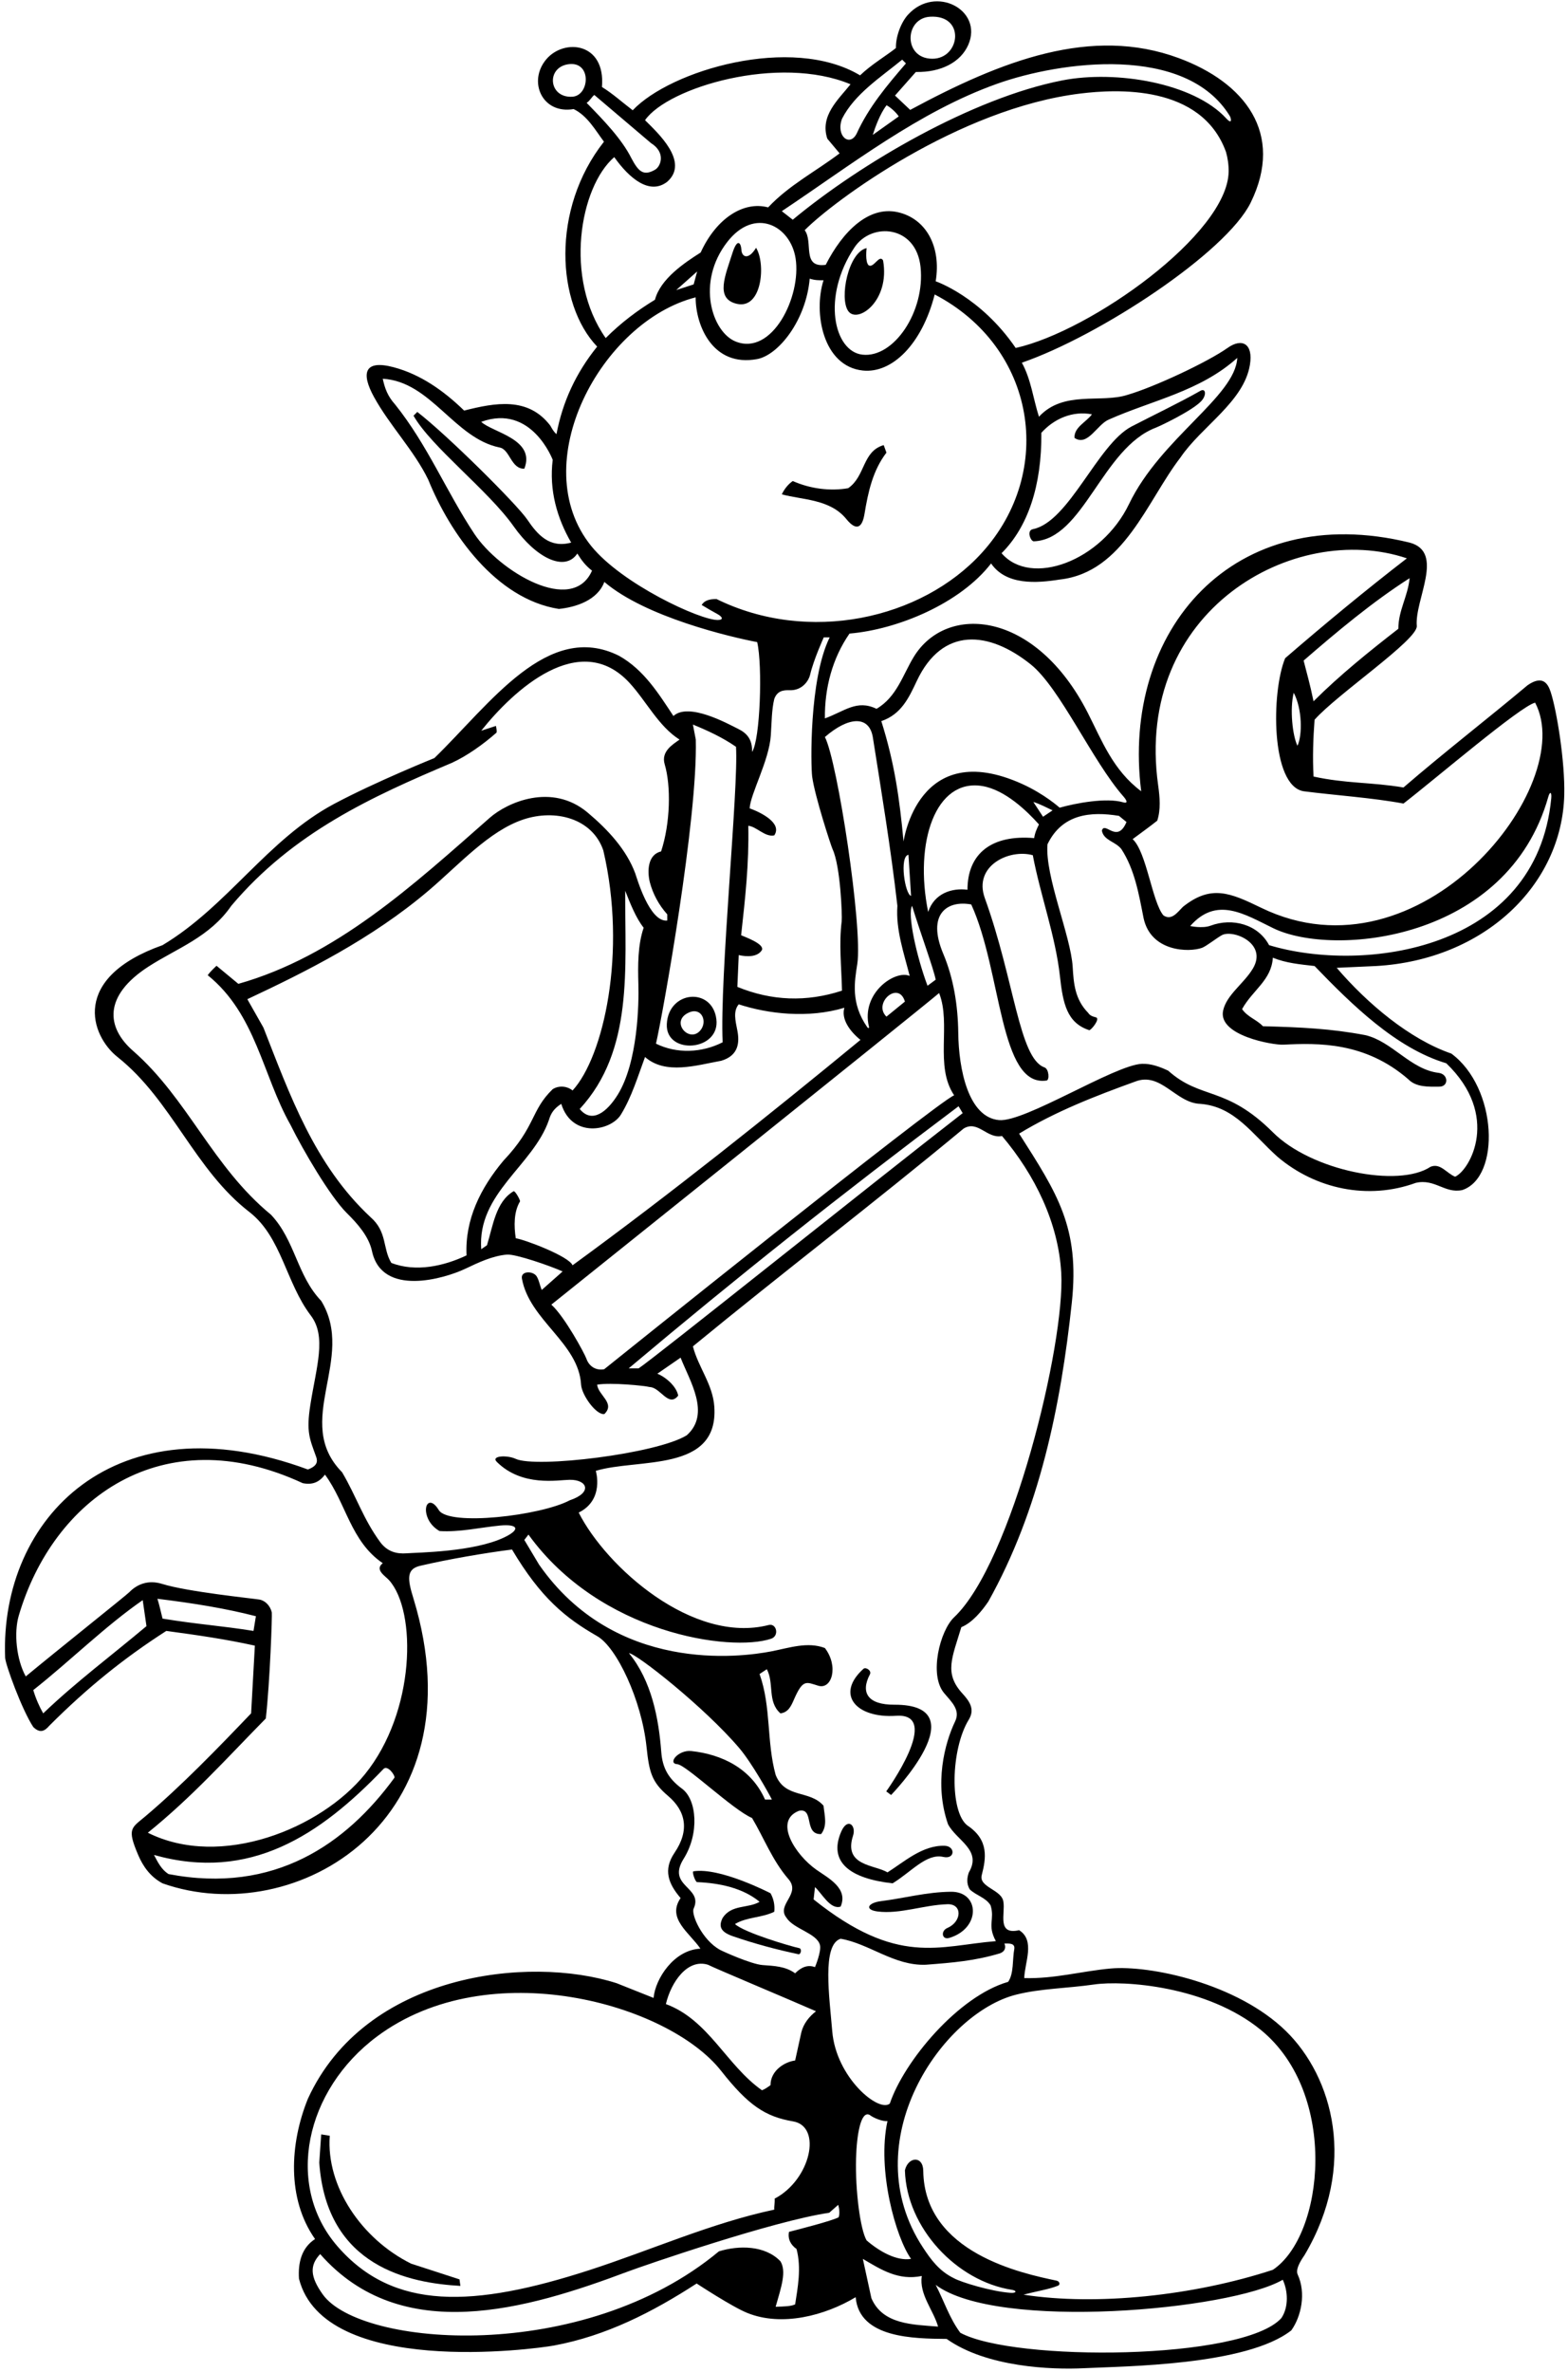 <?xml version="1.0" encoding="UTF-8"?>
<svg xmlns="http://www.w3.org/2000/svg" xmlns:xlink="http://www.w3.org/1999/xlink" width="408pt" height="617pt" viewBox="0 0 408 617" version="1.1">
<g id="surface1">
<path style=" stroke:none;fill-rule:nonzero;fill:rgb(0%,0%,0%);fill-opacity:1;" d="M 403.473 179.953 C 402.711 177.652 401.289 175.633 397.488 178.254 C 387.66 186.512 375.598 195.871 365.188 204.859 C 356.734 203.438 350.328 203.879 341.789 202.012 C 341.52 196.941 341.699 192.047 342.055 187.242 C 347.84 180.656 368.836 166.512 368.656 162.863 C 368.035 156.012 376.043 143.617 366.789 141.152 C 320.922 129.941 291.645 164.008 296.945 205.84 C 289.605 200.363 286.727 192.68 283.047 185.449 C 269.469 158.809 246.344 156.906 237.793 170.84 C 234.934 175.496 233.363 181.309 228.074 184.395 C 222.914 181.902 219.762 185.043 214.641 186.887 C 214.551 178.969 216.598 171.227 221.047 164.82 C 233.598 163.758 249.871 156.969 257.883 146.578 C 261.797 152.273 269.629 151.738 275.766 150.762 C 292.406 148.895 298.457 130.297 307.176 118.996 C 312.629 110.938 323.668 104.52 325.234 94.898 C 326.137 89.387 323.172 87.848 319.422 90.508 C 314.195 94.211 300.246 100.73 293.387 102.715 C 286.504 104.969 276.746 101.469 270.34 108.41 C 268.828 103.691 268.293 98.711 265.891 94.352 C 286.078 87.387 319.043 65.727 325.43 52.719 C 334.305 34.633 323.797 21.43 306.711 15.113 C 284.031 6.727 260.766 15.684 236.836 28.59 L 232.883 24.859 L 238.309 18.723 C 244.906 18.863 249.996 16.145 251.953 11.656 C 255.902 2.598 243.398 -4.004 236.266 3.824 C 234.477 5.785 233.055 9.48 233.121 12.496 C 230.785 14.383 226.746 16.758 223.797 19.602 C 205.969 8.938 174.438 18.297 164.637 28.688 C 161.699 26.445 159.387 24.328 156.629 22.637 C 157.621 11.039 146.824 9.934 142.168 15.402 C 137.266 21.16 141.066 29.777 149.266 28.375 C 152.855 30.121 154.891 33.844 157.152 36.863 C 143.32 54.41 144.812 79.117 155.383 90.168 C 149.867 97.02 146.395 104.492 144.797 112.945 C 144.082 112.324 143.637 111.523 143.191 110.723 C 137.41 103.16 128.867 104.762 120.77 106.809 C 115.516 101.699 109.461 97.395 102.402 95.527 C 94.617 93.469 94.012 97.227 97.281 103.211 C 101.363 110.676 107.742 117.176 111.43 124.781 C 117.121 138.84 129.047 155.832 145.418 158.414 C 149.777 157.969 155.473 156.188 157.25 151.383 C 167.992 160.57 190.223 165.746 197.023 167.043 C 198.445 173.094 197.824 192.492 195.688 195.605 C 195.805 192.254 194.234 190.684 192.109 189.633 C 189.336 188.254 179.207 182.633 175.227 186.262 C 171.398 180.48 167.57 174.25 161.078 170.602 C 142.551 161.34 127.516 183.137 113.031 197.207 C 113.031 197.207 97.945 203.273 86.98 209.102 C 69.613 218.336 59.242 235.727 42.293 245.879 C 18.309 254.379 23.559 269.398 30.582 274.977 C 44.75 286.223 50.586 304.297 64.984 315.367 C 73.285 321.883 74.402 333.715 80.859 342.203 C 85.043 347.699 82.328 355.477 80.762 365.422 C 79.633 372.59 80.586 374.297 82.277 379.02 C 82.727 380.277 82.48 381.406 80.109 382.277 C 30.102 363.781 -0.078 394.945 1.336 431.25 C 1.402 432.965 5.684 444.77 8.66 449.277 C 10.449 451.016 11.648 450.312 12.844 448.922 C 22.809 438.953 32.328 431.305 43.273 424.273 C 51.734 425.422 58.488 426.387 66.316 428.102 L 65.34 445.719 C 56.688 454.773 47.082 464.707 37.723 472.59 C 34.164 475.586 33.016 475.656 35.941 482.531 C 37.207 485.508 39.086 488.219 42.293 489.938 C 77.098 502.246 125.109 473.402 107.602 415.91 C 105.973 410.672 105.688 408.074 109.559 407.281 C 116.449 405.664 126.406 403.949 133.227 403.098 C 140.719 415.727 147.203 420.945 155.387 425.629 C 160.477 428.539 166.941 442.258 168.23 454.434 C 168.926 461.016 169.555 463.566 173.832 467.195 C 178.441 471.105 179.484 476.145 175.523 481.973 C 172.484 486.449 173.926 490.066 177.094 493.766 C 173.445 499.102 179.406 502.75 182.254 506.934 C 175.371 507.23 170.508 514.762 170.062 519.746 L 160.453 515.918 C 137.52 508.562 95.023 513.391 80.109 545.992 C 75.395 557.648 74.594 571.973 81.977 582.473 C 78.418 584.785 77.527 588.703 77.797 592.793 C 84.324 618.477 139.105 611.105 144.129 610.176 C 157.715 607.664 169.758 601.5 181.273 594.039 C 181.273 594.039 190.617 600.18 194.441 601.691 C 203.43 605.34 214.641 602.402 222.648 597.598 C 223.562 608.324 237.902 608.367 246.316 608.453 C 256.711 615.816 273.516 616.504 282.145 616.07 C 292.488 615.551 324.332 615.41 336.004 606.23 C 338.582 602.637 339.895 596.539 337.656 591.684 C 336.902 590.047 339.254 586.984 339.445 586.652 C 353.297 563.273 346.77 540.27 334.617 528.379 C 321.863 515.895 299.102 511.172 288.977 512.094 C 281.527 512.77 274.309 514.816 266.516 514.586 C 266.602 510.582 269.449 504.797 265.18 502.129 C 259.309 503.461 261.621 497.77 261.086 494.742 C 260.691 491.547 254.629 491 255.453 487.793 C 256.555 483.508 257.418 478.684 251.742 474.902 C 247.082 471.402 247.328 455.07 252.102 447.32 C 253.746 444.578 252.223 442.52 250.414 440.539 C 245.598 435.258 247.746 431.281 250.141 423.297 C 252.988 422.137 255.48 419.113 257.172 416.621 C 270.441 392.871 276.004 365.91 278.891 338.863 C 280.98 319.301 275.133 310.527 265.18 294.902 C 274.699 289.121 285.02 285.113 295.344 281.379 C 302.105 278.711 305.93 286.984 312.336 287.16 C 321.324 287.875 325.773 294.992 332.445 300.953 C 342.32 309.316 355.934 312.254 368.391 307.715 C 373.375 306.559 375.953 310.562 380.492 309.586 C 390.516 306.242 389.656 282.941 377.645 274.082 C 366.789 270.344 355.816 261.113 347.812 251.77 L 358.07 251.305 C 386.211 249.688 406.445 230.25 407.027 206.766 C 407.238 198.23 405.086 184.828 403.473 179.953 Z M 241.98 4.352 C 251.348 3.781 249.867 15.324 242.57 15.281 C 234.988 15.234 235.328 4.758 241.98 4.352 Z M 363.855 163.574 C 356.289 169.445 348.551 175.676 341.789 182.438 C 340.828 177.773 340.098 175.406 339.207 171.848 C 347.926 164.285 357.18 156.547 366.789 150.406 C 366.316 155.211 363.855 158.77 363.855 163.574 Z M 301.125 213.488 C 302.051 210.609 301.801 207.492 301.359 204.32 C 294.977 158.812 336.812 135.395 366.078 145.246 C 355.578 153.344 344.812 162.238 334.402 171.227 C 330.77 180 330.621 204.422 339.207 205.84 C 347.48 206.906 357.09 207.527 365.188 209.039 C 373.375 202.723 395.617 183.684 399.445 182.793 C 410.773 204.195 369.703 256.324 328.184 236.164 C 320.117 232.25 315.113 230.059 307.797 235.91 C 306.375 237.336 304.863 239.559 302.727 238.137 C 299.789 234.664 298.344 221.605 294.719 218.297 C 296.855 216.691 298.961 215.215 301.125 213.488 Z M 337.605 194.004 C 336.344 191.461 335.559 184.574 336.629 180.215 C 338.852 184.395 338.918 191.242 337.605 194.004 Z M 238.555 177.145 C 245.234 162.969 257.305 164.113 268.191 172.828 C 275.82 178.93 284.215 197.996 292.348 207.227 C 293.02 207.992 293.723 209.141 292.254 208.715 C 287.852 207.43 279.871 208.941 275.723 210.117 C 275.723 210.117 271.82 206.578 265.906 203.914 C 238.797 191.711 235.105 218.918 235.105 218.918 C 234.066 207.777 232.773 198.52 229.32 187.598 C 234.543 185.828 236.535 181.43 238.555 177.145 Z M 248.273 284.938 C 243.734 286.719 157.211 356.199 157.211 356.199 C 154.867 356.613 153.215 355.281 152.59 353.469 C 152.148 352.184 146.93 342.504 143.461 339.391 C 143.461 339.391 238.93 262.961 244.359 258.336 C 247.562 266.43 243.113 277.285 248.273 284.938 Z M 249.422 287.785 L 250.496 289.574 C 226.207 308.438 170.199 353.344 166.168 355.973 L 163.586 355.973 C 191.953 332.094 219.078 310.562 249.422 287.785 Z M 133.633 309.898 C 129.004 312.613 128.273 318.926 126.711 323.941 L 125.219 324.977 C 124.152 310.355 138.742 303.266 142.836 291.344 C 143.371 289.477 144.262 288.32 146.039 287.16 C 148.832 296.16 158.949 294.242 161.57 289.945 C 164.41 285.289 165.945 280.07 167.84 274.973 C 173.18 279.688 181.273 277.105 187.68 275.949 C 192.254 274.582 192.453 271.117 191.855 268.051 C 191.359 265.508 190.723 263.066 192.219 261.27 C 199.871 263.762 210.285 264.992 219.715 262.16 C 218.824 265.098 221.137 268.301 223.895 270.523 C 199.871 290.277 174.602 310.473 148.977 329.16 C 148.086 326.844 136.609 322.484 134.207 322.129 C 133.719 318.957 133.676 315.262 135.305 312.547 C 135.457 312.289 134.012 309.672 133.633 309.898 Z M 121.395 326.578 C 115.609 329.336 108.227 331.027 101.82 328.535 C 99.508 324.711 100.809 320.457 96.391 316.613 C 81.801 303 75.395 284.758 68.543 267.32 L 64.359 259.934 C 79.465 252.84 96.711 244.285 111.598 231.617 C 119.426 224.957 127.227 216.176 136.16 213.188 C 144.484 210.406 154.125 212.867 156.984 221.23 C 163.188 247.719 157.051 274.945 148.977 283.691 C 147.91 282.715 145.684 282.18 143.816 283.336 C 138.031 288.941 139.504 292.961 131.004 301.934 C 125.043 309.051 120.949 317.234 121.395 326.578 Z M 162.68 231.73 C 164.012 235.109 165.512 238.879 167.484 241.34 C 165.941 245.824 165.965 251.219 166.109 256.039 C 166.258 261.086 165.988 276.363 160.703 284.836 C 157.969 289.223 154.047 292.41 150.844 288.496 C 164.902 273.281 162.59 251.84 162.68 231.73 Z M 235.461 260.559 C 233.859 261.895 232.258 263.137 230.656 264.473 C 227.047 260.949 233.828 254.98 235.461 260.559 Z M 236.383 222.359 L 237.062 233.062 C 235.473 232.676 233.961 222.801 236.383 222.359 Z M 237.328 235.645 C 239.332 242.246 243.016 252.227 243.469 254.863 L 241.344 256.434 C 238.496 248.871 236.059 237.789 237.328 235.645 Z M 241.512 237.246 C 237.809 219.047 243.453 202.461 255.609 204.484 C 261.508 205.469 267.156 210.91 270.34 214.469 C 269.828 215.488 269.273 216.691 269.094 218.027 C 258.023 217.078 251.742 222.035 251.742 231.465 C 247.738 230.941 243.113 232.352 241.512 237.246 Z M 268.879 208.629 C 270.402 209.055 272.547 210.188 273.883 210.812 L 271.402 212.473 Z M 227.098 191.691 C 229.234 205.215 231.812 220.785 233.504 235.645 C 233.059 241.871 235.195 247.922 236.707 253.887 C 233.016 252.207 223.945 258.281 226.109 267.09 C 226.211 267.488 225.914 267.57 225.66 267.207 C 221.305 260.969 222.363 255.328 223.07 250.762 C 224.523 241.352 217.902 197.934 214.641 191.734 C 220.754 186.422 226.094 186.055 227.098 191.691 Z M 270.965 112.59 C 274.254 108.941 279.059 106.809 284.133 107.785 C 282.617 109.832 279.414 111.168 279.594 113.926 C 283.062 116.238 285.465 110.367 288.578 109.121 C 299.789 104.137 312.246 101.824 321.945 93.105 C 321.426 103.16 302.004 114 293.789 131.102 C 286.641 145.98 268.234 152.785 260.613 143.914 C 267.426 137.129 271.082 126.418 270.965 112.59 Z M 264.289 90.523 C 255.133 77.129 243.469 73.176 243.469 73.176 C 244.961 64.105 240.934 56.805 233.535 55.184 C 226.016 53.539 219.277 60.191 214.852 68.895 C 208.504 69.758 211.695 62.906 209.383 59.883 C 216.84 52.332 249.418 28.156 281.234 24.32 C 290.199 23.238 312.602 21.809 319.012 39.543 C 319.469 41.145 319.73 42.938 319.695 44.707 C 319.398 60.848 283.887 86.148 264.289 90.523 Z M 224.414 92.266 C 216.996 91.441 213.715 77.246 222.371 64.312 C 226.75 57.777 238.367 58.535 239.531 69.445 C 240.762 81 232.605 93.176 224.414 92.266 Z M 259.395 21.812 C 275.922 15.914 308.508 11.445 319.996 30.172 C 320.336 30.727 320.746 32.629 319.039 30.77 C 310.605 21.594 290.402 18.18 276.41 20.914 C 252.984 25.492 223.895 42.531 206.277 57.16 L 203.43 54.934 C 221.453 42.922 239.051 29.074 259.395 21.812 Z M 191.422 88.848 C 185.289 86.387 181.074 73.484 189.227 62.961 C 196.379 53.734 205.684 58.68 207.016 67.215 C 208.559 77.098 200.934 92.664 191.422 88.848 Z M 233.859 30.289 L 227.098 35.094 C 227.719 33.137 229.008 29.52 230.695 27.383 C 231.805 27.977 233.238 29.309 233.859 30.289 Z M 234.75 15.52 L 235.727 16.496 C 230.746 22.281 226.031 27.887 222.914 34.738 C 221.117 38.336 217.438 35.391 219.09 30.91 C 222.383 24.414 229.234 20.055 234.75 15.52 Z M 148.918 25.164 C 142.797 25.527 142.059 17.703 147.703 16.738 C 154.039 15.652 153.516 24.891 148.918 25.164 Z M 152.645 26.762 C 153.457 26.273 154.078 25.078 154.645 24.703 L 169.395 37.23 C 173.289 39.656 171.988 43.273 170.438 44.16 C 167.414 45.895 166.109 44.598 164.281 41.145 C 161.789 36.16 157.008 31.211 152.645 26.762 Z M 159.832 40.875 C 163.793 46.461 169.055 50.812 173.621 47.281 C 179.469 42.109 171.125 34.551 167.84 31.266 C 173.805 22.707 202.715 14.145 221.312 21.926 C 218.109 25.93 213.305 30.109 215.266 36.07 L 218.469 39.898 C 212.238 44.613 205.297 48.172 199.871 53.953 C 193.434 52.227 186.352 56.844 182.312 65.691 C 178.07 68.383 171.844 72.551 170.422 77.98 C 165.883 80.738 161.609 83.941 157.605 87.945 C 146.688 72.465 150.852 48.617 159.832 40.875 Z M 181.402 70.625 L 180.496 73.984 L 175.957 75.457 Z M 123.43 138.879 C 116.129 127.867 111.254 115.758 102.797 105.207 C 100.871 103.07 100.129 101.023 99.594 98.531 C 112.141 99.246 118.191 114.016 130.023 116.418 C 132.695 116.934 132.961 122.023 136.43 121.934 C 139.469 114.234 128.07 112.477 125.219 109.742 C 138.312 104.961 143.816 119.621 143.816 119.621 C 142.836 127.539 144.973 134.836 148.621 141.152 C 143.039 142.672 139.898 139.168 137.191 135.152 C 134.543 131.227 116.289 113.094 108.582 107.164 L 107.602 108.141 C 112.191 116.238 127.043 127.559 133.645 136.914 C 139.43 145.117 146.961 148.891 150.223 144 C 151.379 145.867 152.438 147.211 154.047 148.449 C 148.91 160.129 129.875 148.59 123.43 138.879 Z M 186.434 155.832 C 184.566 155.832 183.289 156.219 182.578 157.379 C 183.957 158.227 185.445 159.066 186.641 159.723 C 188.02 160.48 188.324 161.246 186.832 161.289 C 182.25 161.406 161.844 151.922 153.867 142.078 C 136.531 120.688 156.414 83.637 181.008 77.355 C 181.008 84.828 185.551 95.559 197.027 93.41 C 202.539 92.379 209.734 83.379 210.688 72.492 C 212.109 72.938 213.09 72.918 214.285 72.906 C 211.605 81.336 214.105 95.301 224.52 96.391 C 232.055 97.18 239.871 89.656 243.211 76.605 C 269.621 90.395 274.676 122.645 255.508 143.785 C 239.754 161.156 210.312 167.602 186.434 155.832 Z M 192.219 248.457 C 194.176 248.902 197.113 249.078 198.27 247.121 C 198.891 245.52 193.82 243.742 192.844 243.297 C 193.91 233.598 194.91 224.809 194.711 214.824 C 196.848 215.004 199.07 217.852 201.473 217.316 C 203.609 214.113 197.961 211.332 195.066 210.285 C 195.219 206.605 200.133 197.855 200.566 191.344 C 200.789 188.016 200.781 184.629 201.473 181.812 C 202.254 179.703 203.824 179.5 205.453 179.555 C 208.871 179.676 210.473 176.91 210.777 175.594 C 211.715 171.551 214.355 165.797 214.355 165.797 L 215.887 165.797 C 210.473 176.797 210.98 199.43 211.328 202.039 C 212.012 207.117 216.215 220.008 216.641 220.914 C 218.715 225.355 219.172 238.344 219.012 239.648 C 218.266 245.688 218.941 251.199 219.09 257.711 C 209.836 260.734 200.762 260.379 191.863 256.73 Z M 181.047 192.391 L 180.297 188.488 C 184.211 190.09 188.035 191.867 191.508 194.27 C 192.219 204.859 187.223 254.352 188.035 271.145 C 182.609 273.902 176.113 274.172 170.688 271.504 C 172.465 263.852 181.582 212.941 181.047 192.391 Z M 11.242 445.719 C 10.262 444.027 9.281 441.793 8.66 439.668 C 18.449 431.926 27.258 423.117 37.133 416.266 L 38.113 423.027 C 29.125 430.59 19.695 437.621 11.242 445.719 Z M 65.961 424.273 C 57.52 422.918 51.547 422.586 42.293 421.07 C 41.832 419.254 41.492 417.602 40.961 415.91 C 50.23 417.051 58.664 418.402 66.586 420.449 Z M 102.613 462.496 C 90.168 479.539 71.523 492.836 43.848 487.527 C 42.125 486.43 41.203 484.746 40.07 482.555 C 65.055 489.566 83.285 477.41 99.773 460.188 C 100.879 459.031 102.961 462.023 102.613 462.496 Z M 94.965 461.539 C 83.559 475.637 57.527 486.301 38.469 476.77 C 50.035 467.426 58.844 457.551 69.164 447.051 C 70.25 437.449 70.848 420.035 70.723 419.465 C 70.344 417.758 69.008 416.371 67.508 416.117 C 65.727 415.82 48.77 414.094 42.219 412.051 C 38.395 410.859 35.52 412.266 33.617 414.223 C 32.836 415.027 14.977 429.258 6.703 436.109 C 4.27 431.738 3.578 424.758 4.879 420.32 C 13.793 389.91 42.27 368.906 78.773 385.836 C 81.445 386.371 83.133 385.48 84.559 383.613 C 90.074 391.086 91.23 400.961 99.594 406.656 C 97.402 408.359 100.27 409.988 101.238 411.074 C 108.496 419.188 108.086 445.316 94.965 461.539 Z M 131.215 399.941 C 123.227 403.762 108.703 403.863 105.789 404.082 C 103.254 404.277 100.852 403.699 98.973 401.23 C 94.523 395.18 92.742 389.305 89.008 382.988 C 76.016 369.82 92.742 353.449 83.578 338.41 C 77.262 331.828 76.816 322.664 70.5 315.988 C 55.25 303.461 48.859 285.82 34.633 273.387 C 27.578 267.219 26.922 259.039 38.605 251.473 C 45.914 246.738 54.559 243.809 60.18 235.645 C 76.281 216.516 96.926 207.172 117.566 198.453 C 121.438 196.688 125.625 193.727 129.152 190.629 C 129.355 190.449 129.176 189.516 129.047 188.844 L 125.219 190.09 C 133.605 179.555 150.828 163.625 163.773 177.617 C 168.121 182.316 171.344 188.953 176.824 192.402 C 175.027 193.688 171.957 195.48 172.957 198.836 C 174.617 204.414 174.453 214.098 172.02 221.496 C 168.551 222.297 168.371 226.57 169.086 229.504 C 169.887 232.531 171.398 235.379 173.621 237.867 L 173.621 239.473 C 168.996 240.004 165.684 228.262 165.289 227.191 C 163.02 221.078 158.254 215.879 152.91 211.387 C 143.547 203.52 131.949 208.773 127.43 212.75 C 107.41 230.359 87.406 248.758 62.02 255.941 L 56.34 251.238 C 56.34 251.238 54.715 252.719 54.051 253.695 C 66.633 263.859 68.289 279.695 75.57 292.59 C 78.84 299.207 85.883 311.258 90.266 315.598 C 92.965 318.27 95.965 321.598 96.793 325.469 C 99.375 337.48 115.672 332.613 121.023 330.082 C 124.562 328.406 128.105 326.703 131.902 326.375 C 134.164 326.18 143.32 329.359 146.395 330.762 L 140.969 335.566 C 140.477 334.469 140.285 333.066 139.648 332.047 C 138.715 330.551 135.418 330.574 135.809 332.629 C 137.766 343.484 150.578 349.355 151.199 360.211 C 151.387 362.949 155.117 368.129 157.25 367.863 C 160.188 365.016 155.648 362.969 155.383 360.211 C 158.949 359.602 167.75 360.477 169.086 360.836 C 171.844 360.922 173.98 366.262 176.469 363.059 C 176.023 360.656 173.266 358.254 171.043 357.363 L 177.094 353.184 C 179.406 359.145 185.012 367.773 178.695 373.379 C 170.938 378.195 139.484 381.988 134.172 379.508 C 131.965 378.48 127.641 378.68 129.281 380.309 C 135.859 386.844 145.16 385.004 148.215 384.961 C 152.855 384.895 154.246 388.289 148.266 390.285 C 140.75 394.297 116.742 397.113 114.168 392.824 C 111.996 389.203 110.043 391.312 111.148 394.52 C 111.695 396.102 112.836 397.41 114.363 398.293 C 119.602 398.625 124.84 397.375 130.074 396.863 C 134.699 396.414 135.621 397.832 131.215 399.941 Z M 180.484 496.523 C 183.105 490.855 173.336 490.805 177.887 483.547 C 182.02 476.953 181.336 468.168 177.461 465.312 C 173.895 462.68 172.379 459.898 172.062 455.754 C 171.395 447.008 169.559 437.277 163.656 430.059 C 165.547 430.121 183.285 444.078 192.363 454.758 C 195.676 458.66 200.137 466.715 200.848 468.141 L 199.062 468.141 C 195.48 460.043 187.816 456.375 179.879 455.523 C 176.488 455.16 173.586 458.762 176.254 458.949 C 178.512 459.105 190.707 470.809 195.688 472.945 C 198.805 478.191 200.938 483.887 205.031 488.691 C 208.707 492.695 201.828 495.453 204.676 498.926 C 206.477 501.793 212.531 502.91 213.348 505.957 C 213.793 507.633 212.062 511.738 212.062 511.738 C 210.191 511.027 208.453 511.758 206.898 513.34 C 204.328 511.477 201.363 511.426 198.406 511.195 C 195.422 510.961 188.055 507.629 187.324 507.223 C 182.68 504.652 179.801 498.004 180.484 496.523 Z M 184.211 511.113 C 185.902 512.004 205.031 520.012 212.328 523.215 C 210.512 524.621 209.035 526.508 208.504 528.73 L 206.898 536.027 C 204.23 536.355 200.492 538.609 200.492 542.434 C 199.781 542.969 199.031 543.473 198.27 543.77 C 189.016 537.273 184.391 525.441 173.266 521.348 C 174.633 515.57 178.914 509.469 184.211 511.113 Z M 98.133 529.754 C 127.234 508.09 173.848 521.188 187.629 538.707 C 194.695 547.684 199.102 550.633 206.355 551.863 C 214.02 553.164 210.93 567.062 201.57 571.957 C 201.66 572.945 201.383 574.02 201.473 574.82 C 185.105 578.293 169.352 585.375 153.305 590.57 C 123.324 600.27 102.398 601.215 87.777 584.32 C 74.074 568.488 79.344 543.742 98.133 529.754 Z M 218.211 576.816 C 216.312 577.801 207.773 579.961 205.297 580.605 C 204.941 582.473 205.742 583.984 207.258 585.055 C 208.59 590.035 207.535 595.293 206.898 599.469 C 205.742 600 204.023 600.012 201.828 600.09 C 203.34 594.801 204.676 590.898 203.074 588.258 C 199.07 584.074 192.219 584.074 187.059 585.676 C 151.691 615.117 93.797 610.625 83.98 596.875 C 80.68 592.25 80.535 589.312 83.312 586.387 C 104.445 610.441 137.125 600.777 163.355 590.934 C 167.496 589.379 201.18 577.766 215.77 575.633 L 218.109 573.574 C 218.465 574.855 218.5 576.02 218.211 576.816 Z M 237.062 587.633 C 233.324 588.258 228.789 585.676 225.496 582.828 C 223.824 579.988 222.527 569.734 222.746 561.539 C 222.914 555.34 223.996 548.91 226.316 550.199 C 227.238 550.941 229.68 551.953 230.922 551.777 C 228.16 564.555 233.09 582.078 237.062 587.633 Z M 226.742 597.867 L 224.516 587.633 C 229.32 590.48 233.801 593.328 239.852 592.082 C 239.141 596.887 242.848 600.891 244.094 605.25 C 237.508 604.719 229.68 604.719 226.742 597.867 Z M 333.426 603.027 C 323.523 614.066 263.762 614.414 249.875 606.852 C 247.027 603.027 245.605 598.488 243.469 594.395 C 259.547 606.438 320.215 600.973 333.781 593.062 C 335.113 595.91 335.383 600.09 333.426 603.027 Z M 284.676 516.25 C 292.309 515.141 314.062 516.586 328.117 528.102 C 348.387 544.711 344.547 581.582 331.199 590.48 C 310.559 597.242 285.254 599.883 266.328 596.945 C 270.102 595.945 272.961 595.566 275.32 594.594 C 275.898 594.355 275.77 593.477 274.906 593.293 C 266.094 591.43 240.516 586.141 240.234 564.723 C 240.184 560.723 236.285 561.02 235.461 564.59 C 235.883 579.582 248.938 593.465 263.344 595.691 C 264.57 595.879 264.602 596.586 262.91 596.465 C 257.844 596.102 249.926 593.645 248.215 592.664 C 244.406 590.812 242.277 587.891 240.172 584.695 C 222.078 557.23 245.109 523.699 264.461 518.879 C 270.898 517.273 277.711 517.262 284.676 516.25 Z M 260.219 508.137 C 261.492 507.668 261.809 506.633 261.352 505.598 C 262.422 505.598 264.109 505.422 263.934 506.934 C 263.398 509.781 263.844 513.34 262.332 515.562 C 249.34 519.301 235.246 536.211 231.535 547.23 C 228.668 549.668 217.539 540.48 216.551 528.387 C 215.828 519.559 213.816 505.891 218.734 504.352 C 226.117 505.598 232.703 511.438 240.891 511.113 C 247.918 510.582 253.723 510.098 260.219 508.137 Z M 276.141 331.164 C 277.176 349.492 263.312 406.531 248.254 420.734 C 244.602 424.184 241.66 435.703 245.668 440.453 C 247.609 442.754 249.953 444.836 248.527 447.809 C 245.816 453.457 243.02 464.008 246.672 474.547 C 248.895 478.816 255.57 481.219 252.102 487.09 C 251.656 488.336 251.387 490.027 252.367 491.539 C 254.059 493.141 256.508 493.617 257.754 495.664 C 258.91 499.402 256.812 500.707 259.129 504.977 C 244.297 506.156 233.609 511.629 211.703 494.121 L 212.062 490.918 C 213.84 492.52 216.062 496.879 218.734 495.988 C 220.797 491.227 215.5 488.559 212.426 486.398 C 206.98 482.57 201.199 473.691 207.879 471.074 C 211.973 470.188 209.035 477.305 213.66 477.125 C 215.352 474.902 214.551 472.41 214.285 469.742 C 210.637 465.559 204.32 467.961 201.828 461.734 C 199.426 453.012 200.703 444.125 197.645 435.484 L 199.531 434.238 C 201.488 437.887 199.605 442.691 203.074 445.719 C 205.047 445.48 205.809 443.918 206.539 442.234 C 208.941 436.684 209.762 437.59 212.93 438.535 C 216.438 439.582 218.285 433.508 214.641 428.723 C 210.121 427 205.367 428.691 200.664 429.598 C 192.648 431.145 160.051 435.426 140.258 407.012 L 136.43 400.605 L 137.508 399.215 C 156.156 425.016 190.094 429.824 200.637 426.309 C 202.855 425.57 202.062 422.215 200.023 422.734 C 180.293 427.777 157.758 407.672 150.578 393.488 C 157.344 390.152 155.027 382.633 155.027 382.633 C 165.918 379.305 187.012 383.191 185.871 365.973 C 185.484 360.125 181.695 355.695 180.297 350.246 C 203.695 331.027 227.273 313.055 250.766 293.566 C 254.504 291.344 256.816 296.324 260.73 295.523 C 269.285 305.66 275.406 318.078 276.141 331.164 Z M 376.328 276.605 C 390.465 290.18 382.539 304.375 378.625 306.113 C 376.398 305.223 374.797 302.465 372.219 303.535 C 363.918 309.066 341.203 304.59 331.199 294.547 C 318.941 282.348 312.516 286.184 303.973 278.531 C 301.887 277.547 299.5 276.652 297.141 276.746 C 290.031 277.027 266.664 291.996 259.945 291.387 C 251.938 290.656 249.453 278.086 249.344 268.742 C 249.262 261.543 248.109 254.453 245.453 248.152 C 241.066 237.762 246.48 234.117 252.723 235.289 C 260.688 252.672 260.016 282.977 272.336 281.09 C 273.109 280.969 272.961 278.098 271.773 277.676 C 265.16 275.336 263.965 254.965 256.258 233.648 C 253.215 225.219 262.633 220.773 268.738 222.477 C 270.738 232.996 274.652 243.516 275.801 253.984 C 276.586 261.102 277.637 266.094 283.402 267.988 C 283.844 268.133 286.41 264.969 285.172 264.66 C 284.387 264.461 283.602 264.219 283.152 263.492 C 279.66 259.949 279.371 255.758 279.113 251.508 C 278.633 243.48 271.84 227.875 272.562 219.629 C 276.391 211.711 283.824 211.043 291.16 212.242 L 293.117 213.844 C 290.688 219.656 287.488 213.492 286.711 216.07 C 287.156 218.648 290.27 218.918 291.781 220.875 C 295.254 226.215 296.32 232.531 297.566 238.848 C 299.449 247.613 309.359 247.824 312.805 246.559 C 313.988 246.074 316.457 244.113 317.891 243.301 C 320.738 241.68 329.906 245.348 326.023 251.93 C 323.719 255.836 319.164 258.758 318.262 262.887 C 316.836 269.395 331.246 271.898 333.922 271.766 C 343 271.309 355.207 271.027 366.434 280.754 C 368.469 282.863 371.691 282.715 374.547 282.688 C 377.016 282.66 376.895 279.406 374.328 279.098 C 366.996 278.219 362.246 270.891 355.223 269.277 C 346.324 267.586 338.496 267.23 328.617 266.965 C 326.93 265.184 324.703 264.652 323.191 262.516 C 325.949 257.531 330.844 255.012 331.199 249.137 C 334.672 250.562 338.23 250.859 342.055 251.305 C 351.754 261.359 363.25 272.691 376.328 276.605 Z M 403.641 207.684 C 399.852 247.422 354.684 253.254 330.223 245.879 C 327.371 240.473 320.695 238.676 314.988 240.812 C 312.871 241.602 309.699 240.902 309.699 240.902 C 316.559 233.098 323.762 237.789 331.32 241.473 C 346.898 249.062 392.301 244.848 402.875 207.277 C 403.305 205.754 403.797 206.059 403.641 207.684 "/>
<path style=" stroke:none;fill-rule:nonzero;fill:rgb(0%,0%,0%);fill-opacity:1;" d="M 192.922 64.98 C 192.773 63.105 191.867 61.961 190.645 65.633 C 188.758 71.621 185.969 77.695 191.711 79.035 C 198.305 80.574 199.305 68.551 196.73 64.465 C 194.676 67.84 192.973 66.777 192.922 64.98 "/>
<path style=" stroke:none;fill-rule:nonzero;fill:rgb(0%,0%,0%);fill-opacity:1;" d="M 226.02 69.012 C 225.043 68.121 225.496 64.543 225.496 64.543 C 220.746 65.598 218.344 77.555 220.711 80.918 C 223.102 84.324 231.664 78.32 229.777 67.746 C 228.797 66.055 227.316 69.871 226.02 69.012 "/>
<path style=" stroke:none;fill-rule:nonzero;fill:rgb(0%,0%,0%);fill-opacity:1;" d="M 268.996 140.82 C 281.934 140.363 286.746 116.547 300.789 111.238 C 301.699 110.895 310.105 106.934 312.551 104.371 C 314.023 102.824 313.762 100.871 312.348 101.672 C 306.434 105.012 300.324 107.887 294.363 110.988 C 285.535 115.691 278.148 135.785 268.754 137.66 C 267.039 138.004 268.188 140.848 268.996 140.82 "/>
<path style=" stroke:none;fill-rule:nonzero;fill:rgb(0%,0%,0%);fill-opacity:1;" d="M 220.219 135.027 C 222.867 138.285 224.355 137.262 224.941 133.719 C 225.895 127.961 227.102 122.387 230.656 117.754 L 229.945 115.793 C 224.34 117.395 225.23 123.891 220.691 127.004 C 216.062 127.805 210.902 127.184 206.277 125.137 C 205.121 125.938 204.09 127.191 203.43 128.605 C 208.887 130.074 215.984 129.824 220.219 135.027 "/>
<path style=" stroke:none;fill-rule:nonzero;fill:rgb(0%,0%,0%);fill-opacity:1;" d="M 186.398 265.105 C 185.32 256.727 173.941 257.664 173.508 266.391 C 173.102 274.578 187.48 273.512 186.398 265.105 Z M 179.285 263.387 C 182.539 261.953 184.176 265.703 182.254 268.027 C 179.34 271.551 174.152 265.641 179.285 263.387 "/>
<path style=" stroke:none;fill-rule:nonzero;fill:rgb(0%,0%,0%);fill-opacity:1;" d="M 233.16 446.352 C 245.41 445.52 230.602 466.016 230.602 466.016 L 231.867 466.961 C 231.867 466.961 254.789 443.371 232.684 443.469 C 225.84 443.496 223.836 440.344 226.352 435.578 C 226.875 434.59 225.27 433.594 224.672 434.133 C 217.258 440.82 222.816 447.055 233.16 446.352 "/>
<path style=" stroke:none;fill-rule:nonzero;fill:rgb(0%,0%,0%);fill-opacity:1;" d="M 221.965 477.547 C 222.848 474.824 220.508 472.695 218.855 476.562 C 215.512 484.391 221.148 488.703 232.258 489.938 C 237.145 486.953 241.059 482.078 245.449 483.066 C 248.559 483.766 248.605 480.285 245.852 480.172 C 240.07 479.93 235.117 484.461 230.922 487.09 C 227.699 485.074 219.383 485.496 221.965 477.547 "/>
<path style=" stroke:none;fill-rule:nonzero;fill:rgb(0%,0%,0%);fill-opacity:1;" d="M 188.035 498.926 C 186.883 501.238 187.59 502.629 190.754 503.719 C 196.23 505.602 201.891 507.137 207.727 508.371 C 208.426 508.52 208.691 506.953 208 506.805 C 205.48 506.258 193.645 502.75 191.238 500.527 C 194.355 498.656 198.27 498.926 201.473 497.324 C 201.648 495.543 201.293 493.941 200.492 492.52 C 200.492 492.52 187.367 485.699 180.434 486.812 C 179.977 486.887 180.93 489.602 181.383 489.621 C 187.145 489.855 193.273 491.113 197.645 494.742 C 194.621 496.523 190.352 495.367 188.035 498.926 "/>
<path style=" stroke:none;fill-rule:nonzero;fill:rgb(0%,0%,0%);fill-opacity:1;" d="M 229.246 494.57 C 225.797 495.004 224.867 496.82 228.375 497.262 C 234.203 497.996 240.234 495.578 246.52 495.371 C 250.48 495.242 250.297 499.922 246.5 501.555 C 244.723 502.316 245.07 504.711 246.988 504.141 C 255.309 501.664 254.945 492.047 247.438 492.129 C 241.078 492.191 235.312 493.812 229.246 494.57 "/>
<path style=" stroke:none;fill-rule:nonzero;fill:rgb(0%,0%,0%);fill-opacity:1;" d="M 119.793 594.664 L 119.566 592.965 L 106.98 588.879 C 94.078 582.473 84.824 568.77 85.805 555.602 L 83.578 555.246 L 83.074 562.594 C 84.98 589.859 106.742 593.918 119.793 594.664 "/>
</g>
</svg>
